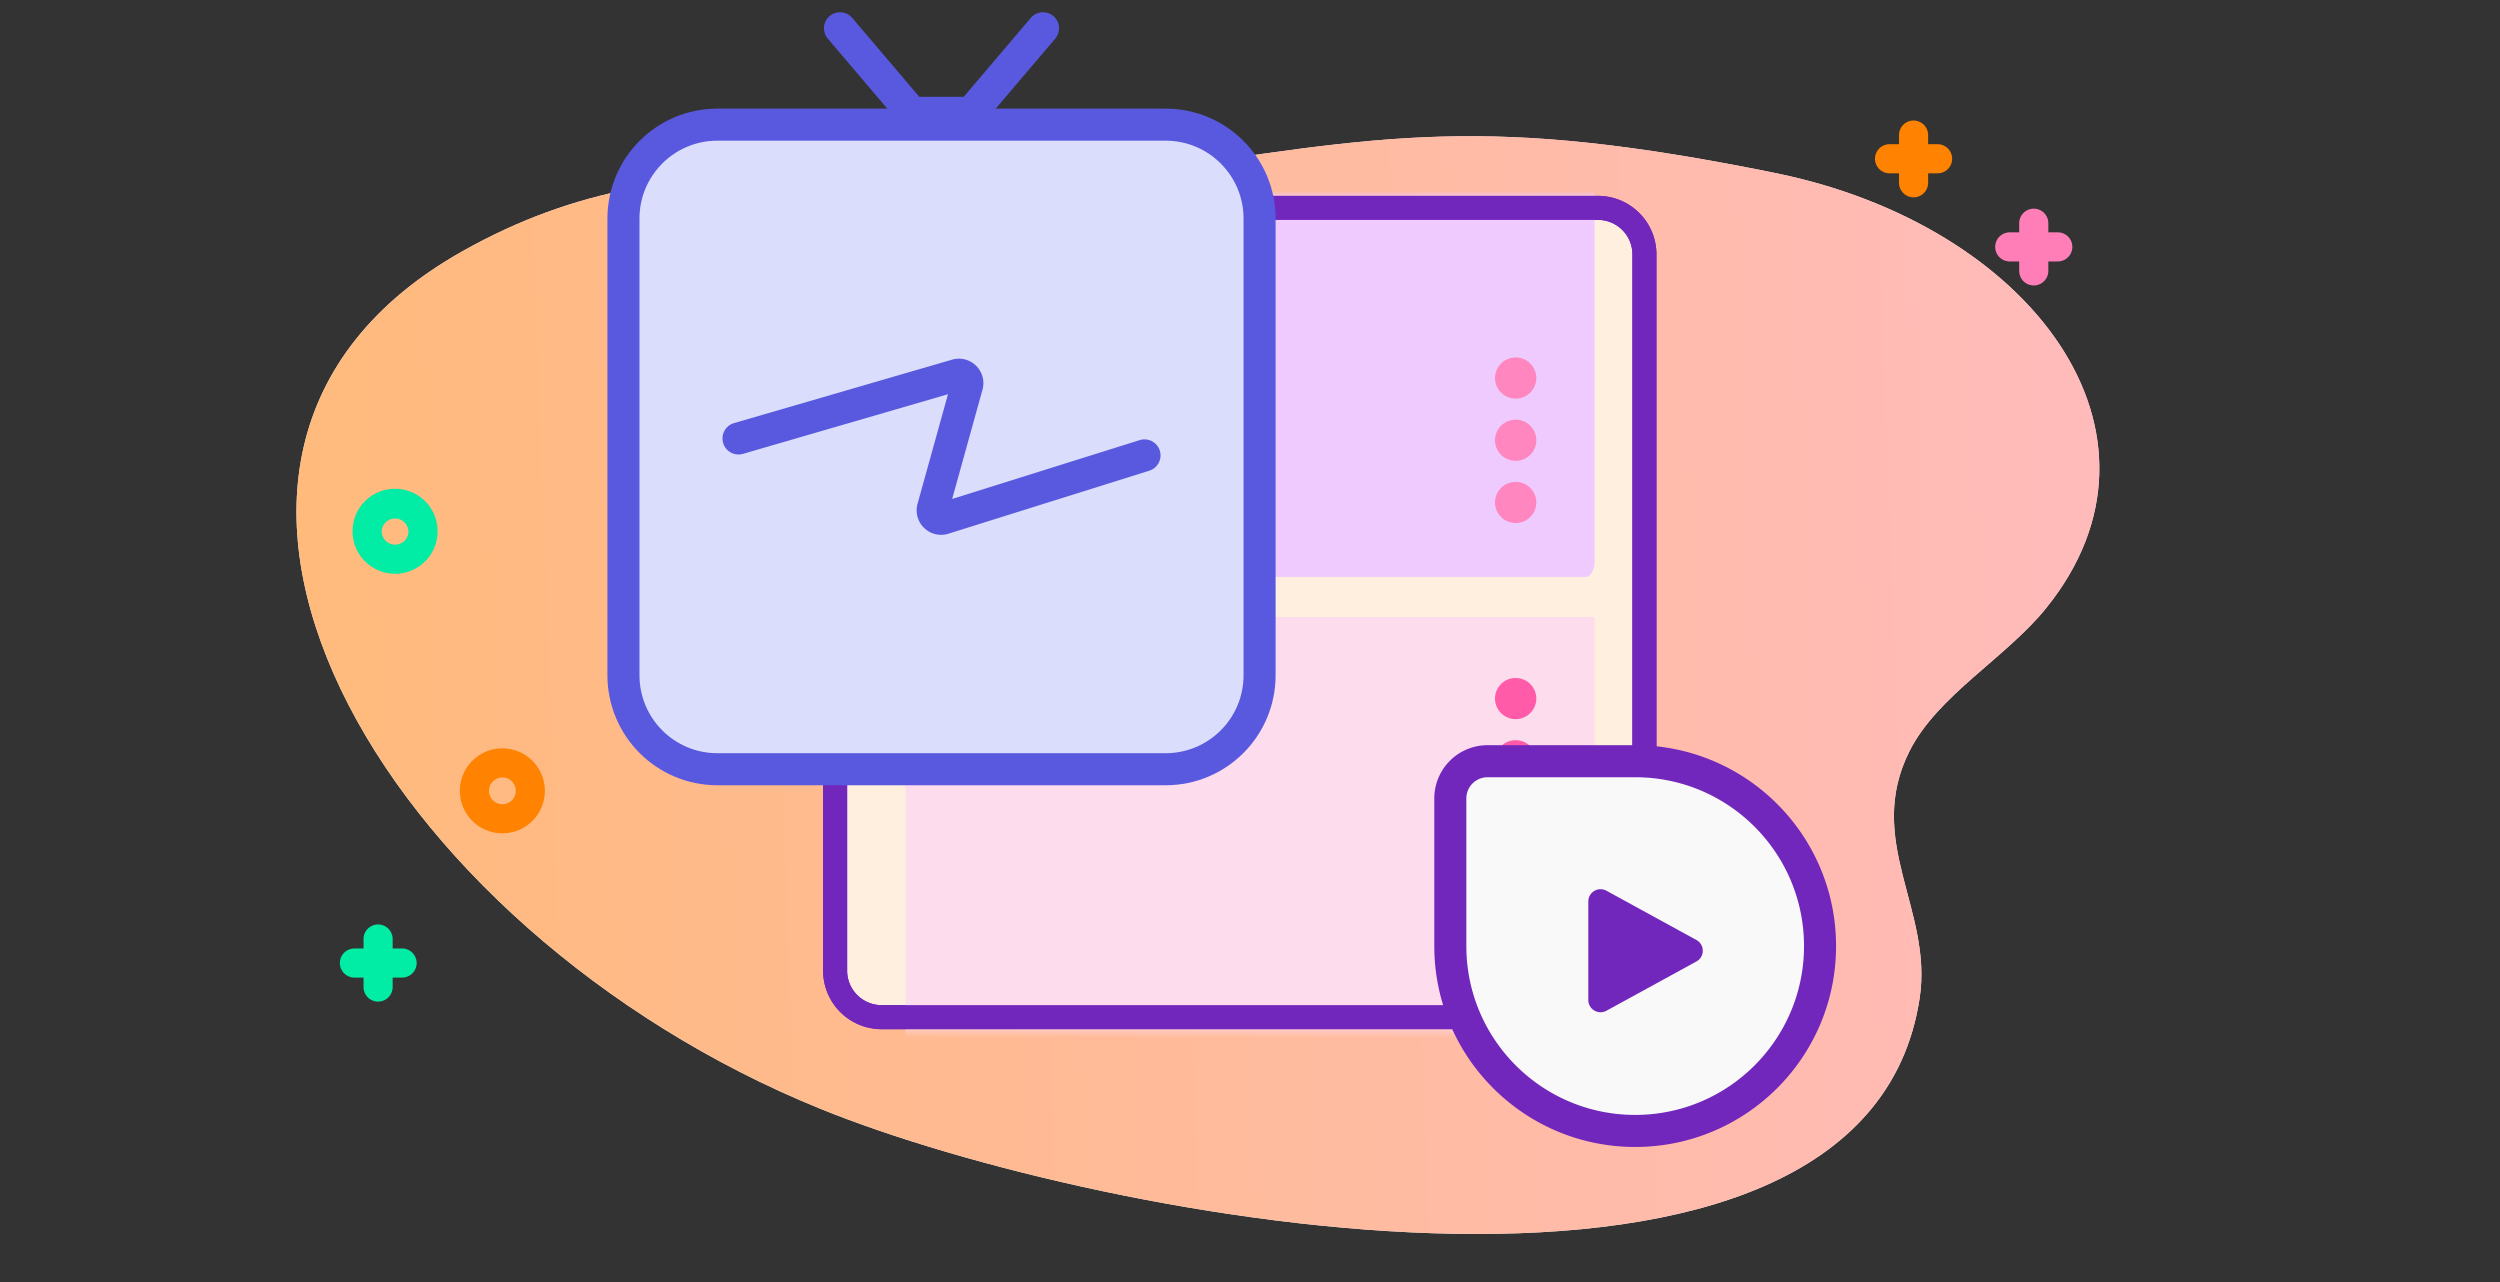 <svg xmlns="http://www.w3.org/2000/svg" width="312" height="160" fill="none"><rect width="100%" height="100%" fill="#333333" stroke="none"/><path fill="url(#a)" d="M57.63 31.403c29.112-16.43 52.45-5.083 83.946-9.817 31.724-4.768 43.811-7.329 79.944 0 32.008 6.492 51.429 32.522 33.833 54.314-5.014 6.21-13.556 10.895-17.047 17.843-5.631 11.209 2.94 19.814 1.268 30.83-6.947 45.768-102.167 28.04-137.204 13.8-54.948-22.332-89.712-81.59-44.74-106.97Z"/><path fill="url(#b)" d="M57.63 31.403c29.112-16.43 52.45-5.083 83.946-9.817 31.724-4.768 43.811-7.329 79.944 0 32.008 6.492 51.429 32.522 33.833 54.314-5.014 6.21-13.556 10.895-17.047 17.843-5.631 11.209 2.94 19.814 1.268 30.83-6.947 45.768-102.167 28.04-137.204 13.8-54.948-22.332-89.712-81.59-44.74-106.97Z"/><path fill="#FFEFDE" stroke="#7126BC" stroke-width="3" d="M104.224 121.14V31.749a5.807 5.807 0 0 1 5.805-5.805h89.391c3.203 0 5.804 2.601 5.804 5.805v89.391a5.807 5.807 0 0 1-5.804 5.804h-89.391a5.807 5.807 0 0 1-5.805-5.804Z"/><mask id="c" width="105" height="105" x="102" y="24" maskUnits="userSpaceOnUse" style="mask-type:alpha"><path fill="#97FFD2" stroke="#2626BC" stroke-width="3" d="M104.224 121.14V31.749a5.807 5.807 0 0 1 5.805-5.805h89.391c3.203 0 5.804 2.601 5.804 5.805v89.391a5.807 5.807 0 0 1-5.804 5.804h-89.391a5.807 5.807 0 0 1-5.805-5.804Z"/></mask><g mask="url(#c)"><path fill="#EECAFF" d="M197.863 72h-83.726c-.628 0-1.137-.856-1.137-1.912V24h86v46.088c0 1.056-.509 1.912-1.137 1.912Z"/><path fill="#FF86BF" d="M189.155 60.14a2.571 2.571 0 0 1 2.576 2.567 2.571 2.571 0 0 1-2.576 2.566 2.572 2.572 0 0 1-2.577-2.566 2.572 2.572 0 0 1 2.577-2.567ZM189.155 52.377a2.571 2.571 0 0 1 2.576 2.567 2.571 2.571 0 0 1-2.576 2.566 2.572 2.572 0 0 1-2.577-2.566 2.572 2.572 0 0 1 2.577-2.567ZM189.155 44.614a2.571 2.571 0 0 1 2.576 2.567 2.571 2.571 0 0 1-2.576 2.566 2.572 2.572 0 0 1-2.577-2.566 2.572 2.572 0 0 1 2.577-2.566Z"/><path fill="#FDDCEE" d="M197.863 133h-83.726c-.628 0-1.137-.999-1.137-2.231V77h86v53.769c0 1.232-.509 2.231-1.137 2.231Z"/><path fill="#FF5BA8" d="M189.155 100.14a2.571 2.571 0 0 1 2.576 2.567 2.57 2.57 0 0 1-2.576 2.566 2.572 2.572 0 0 1-2.577-2.566 2.572 2.572 0 0 1 2.577-2.567ZM189.155 92.377a2.571 2.571 0 0 1 2.576 2.567 2.571 2.571 0 0 1-2.576 2.566 2.572 2.572 0 0 1-2.577-2.566 2.572 2.572 0 0 1 2.577-2.567ZM189.155 84.615a2.571 2.571 0 0 1 2.576 2.566 2.571 2.571 0 0 1-2.576 2.566 2.572 2.572 0 0 1-2.577-2.566 2.572 2.572 0 0 1 2.577-2.566Z"/></g><path stroke="#7126BC" stroke-width="3" d="M104.224 121.14V31.749a5.807 5.807 0 0 1 5.805-5.805h89.391c3.203 0 5.804 2.601 5.804 5.805v89.391a5.807 5.807 0 0 1-5.804 5.804h-89.391a5.807 5.807 0 0 1-5.805-5.804Z"/><path fill="#FF8300" d="M62.698 93.395c1.358 0 2.717.517 3.75 1.552a5.312 5.312 0 0 1 0 7.502 5.311 5.311 0 0 1-7.501 0 5.272 5.272 0 0 1-1.554-3.752 5.27 5.27 0 0 1 1.554-3.75 5.289 5.289 0 0 1 3.75-1.552Zm0 6.974c.428 0 .856-.163 1.182-.489a1.674 1.674 0 0 0 0-2.364 1.674 1.674 0 0 0-2.855 1.182 1.667 1.667 0 0 0 1.672 1.671Z"/><path fill="#01ECA5" d="M49.305 61c1.358 0 2.717.517 3.751 1.551a5.27 5.27 0 0 1 1.554 3.751 5.27 5.27 0 0 1-1.554 3.752 5.31 5.31 0 0 1-7.502 0A5.27 5.27 0 0 1 44 66.302a5.27 5.27 0 0 1 1.554-3.75A5.288 5.288 0 0 1 49.304 61Zm0 6.974c.428 0 .856-.163 1.182-.49a1.66 1.66 0 0 0 .49-1.181 1.674 1.674 0 0 0-3.344 0c0 .446.174.866.49 1.182.325.326.754.489 1.182.489Z"/><path fill="#FF8300" d="M235.816 21.63h1.181v1.18a1.816 1.816 0 1 0 3.633 0v-1.18h1.181a1.816 1.816 0 0 0 0-3.633h-1.181v-1.18a1.817 1.817 0 0 0-3.633 0v1.18h-1.181a1.816 1.816 0 0 0 0 3.633Z"/><path fill="#FF7EB8" d="M250.816 32.63h1.181v1.18a1.816 1.816 0 1 0 3.633 0v-1.18h1.181a1.816 1.816 0 0 0 0-3.633h-1.181v-1.18a1.817 1.817 0 0 0-3.633 0v1.18h-1.181a1.816 1.816 0 0 0 0 3.633Z"/><path fill="#01ECA5" d="M44.19 122.003h1.18v1.181a1.816 1.816 0 0 0 3.633 0v-1.181h1.18a1.816 1.816 0 1 0 0-3.633h-1.18v-1.181a1.816 1.816 0 0 0-3.633 0v1.181h-1.18a1.817 1.817 0 0 0 0 3.633Z"/><path fill="#DADEFC" stroke="#5959DF" stroke-width="4" d="M77.806 27.278c0-6.474 5.248-11.722 11.722-11.722h55.944c6.474 0 11.723 5.248 11.723 11.722v57c0 6.474-5.249 11.722-11.723 11.722H89.528c-6.474 0-11.722-5.248-11.722-11.722v-57Z"/><path stroke="#5959DF" stroke-linecap="round" stroke-width="4" d="m92.167 54.722 27.209-7.915c.794-.231 1.533.5 1.312 1.296l-4.251 15.304a1.055 1.055 0 0 0 1.333 1.29l25.064-7.864M104.833 3.528l8.973 10.555h7.389l8.972-10.555"/><path fill="#F9F9F9" stroke="#7126BC" stroke-width="4" d="M181 99.641v18.429c0 12.742 10.329 23.071 23.07 23.071 12.742 0 23.071-10.329 23.071-23.071 0-12.741-10.329-23.07-23.071-23.07h-18.428A4.642 4.642 0 0 0 181 99.641Z"/><path fill="#7126BC" d="M198.223 112.499v12.304a1.526 1.526 0 0 0 2.259 1.338l11.231-6.151c1.057-.579 1.057-2.098 0-2.677l-11.231-6.152a1.526 1.526 0 0 0-2.259 1.338Z"/><defs><linearGradient id="a" x1="93.85" x2="134.663" y1="167.342" y2="40.79" gradientUnits="userSpaceOnUse"><stop offset=".011" stop-color="#DCFDEE"/><stop offset=".381" stop-color="#E8F1EE"/><stop offset="1" stop-color="#FFDBED"/></linearGradient><linearGradient id="b" x1="275.151" x2="30.911" y1="78.347" y2="87.245" gradientUnits="userSpaceOnUse"><stop offset=".049" stop-color="#FBB"/><stop offset=".999" stop-color="#FFBA7A"/></linearGradient></defs></svg>